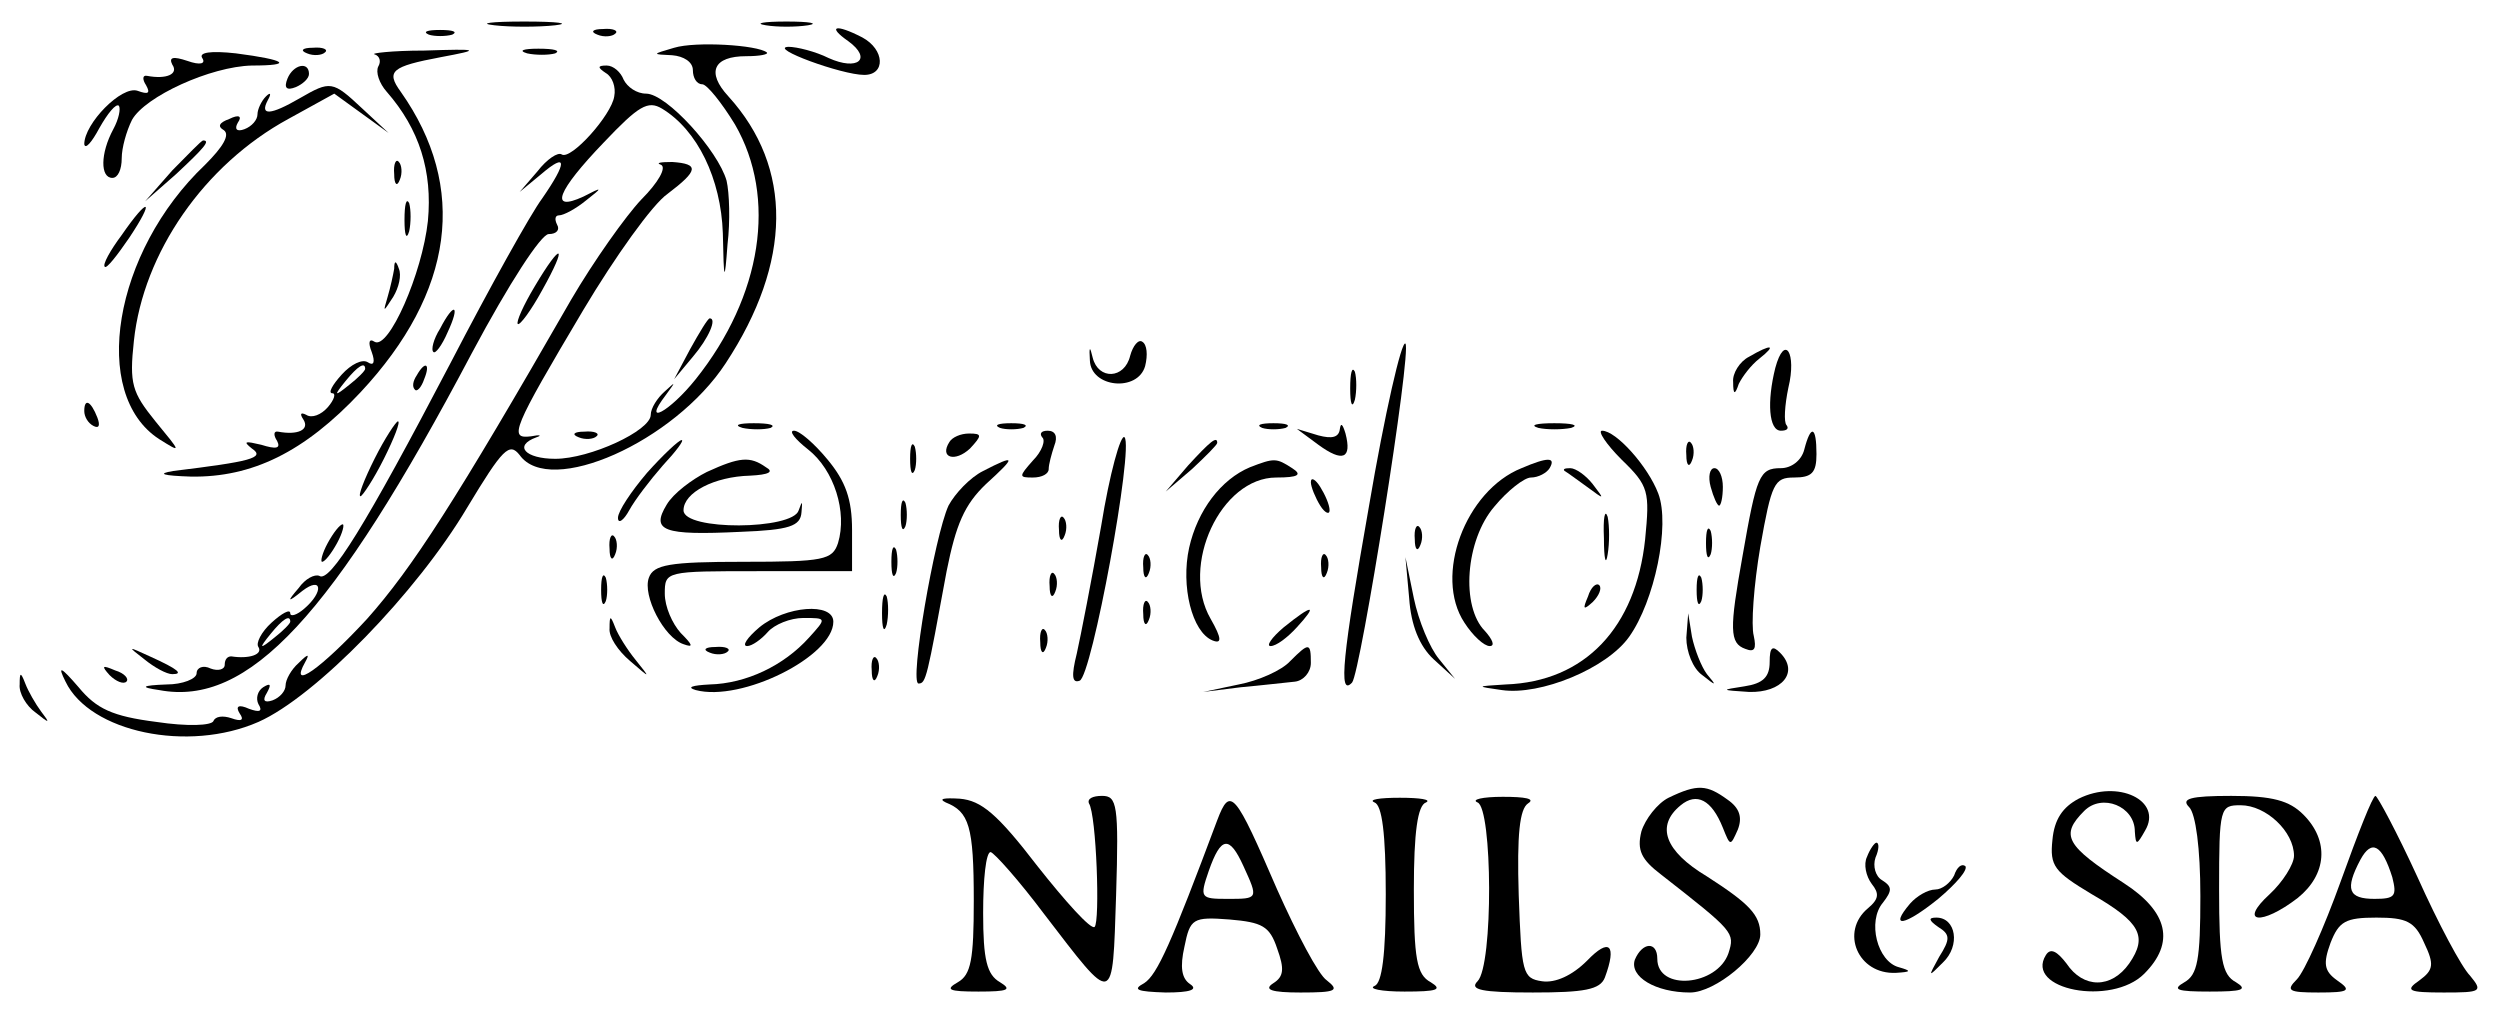 <?xml version="1.0" standalone="no"?>
<!DOCTYPE svg PUBLIC "-//W3C//DTD SVG 20010904//EN"
 "http://www.w3.org/TR/2001/REC-SVG-20010904/DTD/svg10.dtd">
<svg version="1.0" xmlns="http://www.w3.org/2000/svg"
 width="267pt" height="108pt" viewBox="0 0 267 108"
 preserveAspectRatio="xMidYMid meet">

<g transform="translate(0,108) scale(0.1,-0.1)"
fill="#000000" stroke="none">
<path d="M528 1053 c17 -2 47 -2 65 0 17 2 3 4 -33 4 -36 0 -50 -2 -32 -4z"/>
<path d="M818 1053 c12 -2 32 -2 45 0 12 2 2 4 -23 4 -25 0 -35 -2 -22 -4z"/>
<path d="M458 1043 c6 -2 18 -2 25 0 6 3 1 5 -13 5 -14 0 -19 -2 -12 -5z"/>
<path d="M638 1043 c7 -3 16 -2 19 1 4 3 -2 6 -13 5 -11 0 -14 -3 -6 -6z"/>
<path d="M906 1036 c26 -19 10 -32 -21 -18 -14 7 -34 12 -43 12 -22 -1 57 -30
81 -30 23 0 22 27 -2 40 -29 15 -38 12 -15 -4z"/>
<path d="M720 1029 c-24 -7 -24 -7 -2 -8 12 -1 22 -7 22 -16 0 -8 4 -15 10
-15 5 0 21 -20 35 -43 45 -78 29 -183 -42 -272 -28 -35 -58 -51 -32 -17 11 15
11 15 -1 4 -8 -7 -15 -18 -15 -25 0 -17 -65 -47 -102 -47 -32 0 -45 14 -20 23
6 2 4 3 -6 1 -24 -3 -20 7 56 135 34 57 74 113 90 124 33 25 34 32 5 34 -13 0
-18 -1 -12 -3 6 -3 -3 -19 -21 -37 -17 -18 -51 -66 -75 -107 -124 -216 -170
-287 -218 -341 -49 -53 -84 -78 -66 -46 5 9 3 9 -7 -1 -8 -7 -14 -18 -14 -24
0 -6 -6 -13 -14 -16 -9 -3 -11 0 -6 8 5 9 4 11 -4 6 -6 -4 -8 -12 -5 -18 5 -8
1 -9 -10 -5 -11 5 -15 3 -10 -5 5 -7 2 -9 -9 -5 -9 3 -17 2 -19 -3 -2 -5 -28
-6 -61 -1 -47 6 -64 14 -83 37 -19 22 -23 24 -14 6 26 -54 131 -76 206 -43 61
27 169 138 223 229 38 63 45 70 56 56 32 -45 165 14 220 98 71 108 72 209 3
285 -24 26 -16 43 19 43 15 0 24 2 22 4 -10 8 -76 12 -99 5z"/>
<path d="M216 1018 c4 -6 -2 -8 -16 -3 -15 5 -20 4 -16 -4 7 -10 -6 -16 -27
-12 -5 1 -5 -4 -1 -10 5 -9 2 -10 -9 -6 -17 6 -57 -35 -57 -57 1 -6 8 2 16 17
9 16 18 27 21 24 2 -3 0 -14 -6 -25 -14 -26 -14 -52 -1 -52 6 0 10 9 10 21 0
11 5 29 11 41 14 25 84 57 128 58 45 0 37 6 -17 13 -27 3 -40 1 -36 -5z"/>
<path d="M328 1023 c7 -3 16 -2 19 1 4 3 -2 6 -13 5 -11 0 -14 -3 -6 -6z"/>
<path d="M400 1022 c6 -2 7 -8 4 -13 -3 -6 1 -18 9 -27 35 -40 49 -85 44 -138
-6 -56 -42 -138 -57 -129 -6 4 -7 -1 -3 -11 4 -11 2 -15 -4 -11 -6 4 -18 -2
-28 -13 -10 -11 -15 -20 -10 -20 4 0 2 -7 -5 -15 -7 -8 -17 -12 -23 -8 -6 3
-7 1 -3 -5 7 -11 -6 -17 -27 -13 -5 1 -5 -4 -1 -10 4 -8 -1 -9 -17 -4 -17 4
-20 4 -10 -4 15 -10 -2 -14 -84 -24 -18 -3 -11 -5 19 -6 65 -1 121 26 181 90
100 107 115 219 43 321 -16 22 -10 27 43 37 43 8 42 9 -18 7 -35 0 -58 -3 -53
-4z m-10 -336 c0 -2 -8 -10 -17 -17 -16 -13 -17 -12 -4 4 13 16 21 21 21 13z"/>
<path d="M563 1023 c9 -2 23 -2 30 0 6 3 -1 5 -18 5 -16 0 -22 -2 -12 -5z"/>
<path d="M307 996 c-4 -10 -1 -13 9 -9 7 3 14 9 14 14 0 14 -17 10 -23 -5z"/>
<path d="M647 1002 c7 -4 11 -15 9 -25 -3 -20 -46 -68 -56 -62 -4 3 -16 -5
-26 -18 l-19 -22 23 19 c28 24 28 13 1 -26 -12 -16 -56 -95 -98 -176 -91 -174
-129 -235 -140 -227 -5 2 -15 -3 -22 -13 -13 -15 -12 -16 4 -3 21 16 23 -1 2
-19 -8 -7 -15 -9 -15 -5 0 5 -9 0 -20 -10 -11 -10 -17 -22 -14 -26 5 -8 -10
-13 -29 -10 -4 0 -7 -3 -7 -9 0 -5 -7 -7 -15 -4 -8 4 -15 1 -15 -5 0 -6 -15
-12 -32 -12 -27 -1 -29 -3 -8 -6 95 -18 185 78 334 360 40 75 74 127 82 127 9
0 12 5 9 10 -3 6 -2 10 2 10 5 0 18 7 29 16 18 14 18 15 -3 4 -37 -17 -28 6
22 58 37 39 47 45 62 36 38 -23 63 -75 65 -133 1 -53 2 -53 5 -12 3 25 2 55
-1 68 -9 32 -64 93 -86 93 -10 0 -20 7 -24 15 -3 8 -11 15 -18 15 -10 0 -10
-2 -1 -8z m-337 -586 c0 -2 -8 -10 -17 -17 -16 -13 -17 -12 -4 4 13 16 21 21
21 13z"/>
<path d="M320 975 c-31 -18 -43 -19 -34 -2 4 7 3 9 -2 4 -5 -5 -9 -14 -9 -19
0 -6 -6 -13 -14 -16 -8 -3 -11 0 -7 7 5 7 1 9 -9 4 -11 -4 -13 -8 -6 -12 7 -5
-1 -18 -20 -37 -98 -93 -123 -245 -49 -293 24 -15 24 -15 -4 19 -25 31 -28 40
-23 86 10 94 75 188 165 237 l49 27 29 -21 29 -21 -28 26 c-32 30 -34 30 -67
11z"/>
<path d="M184 898 l-29 -33 33 29 c30 28 37 36 29 36 -2 0 -16 -15 -33 -32z"/>
<path d="M421 894 c0 -11 3 -14 6 -6 3 7 2 16 -1 19 -3 4 -6 -2 -5 -13z"/>
<path d="M432 845 c0 -16 2 -22 5 -12 2 9 2 23 0 30 -3 6 -5 -1 -5 -18z"/>
<path d="M130 829 c-12 -16 -21 -32 -18 -34 2 -2 13 12 26 31 28 42 21 45 -8
3z"/>
<path d="M571 774 c-12 -20 -20 -38 -18 -40 2 -2 14 14 26 36 28 50 21 53 -8
4z"/>
<path d="M421 793 c-1 -6 -4 -20 -7 -30 -5 -17 -5 -17 6 0 6 10 9 23 6 30 -3
9 -5 9 -5 0z"/>
<path d="M470 729 c-7 -11 -10 -23 -7 -25 2 -2 9 7 15 21 14 30 7 33 -8 4z"/>
<path d="M737 707 l-17 -32 20 24 c17 20 26 41 18 41 -2 0 -11 -15 -21 -33z"/>
<path d="M1164 695 c1 -29 51 -34 59 -6 3 12 2 23 -3 26 -4 3 -10 -4 -13 -15
-6 -25 -34 -26 -40 -2 -3 13 -4 12 -3 -3z"/>
<path d="M1462 539 c-28 -159 -33 -204 -18 -188 9 10 64 355 57 362 -4 4 -22
-74 -39 -174z"/>
<path d="M1868 699 c-10 -5 -18 -18 -17 -27 0 -14 2 -14 6 -2 4 8 13 20 22 27
19 15 13 16 -11 2z"/>
<path d="M1896 687 c-9 -36 -7 -67 6 -67 6 0 9 2 6 6 -3 3 -2 21 2 40 9 37 -4
58 -14 21z"/>
<path d="M445 679 c-4 -6 -5 -12 -2 -15 2 -3 7 2 10 11 7 17 1 20 -8 4z"/>
<path d="M1442 665 c0 -16 2 -22 5 -12 2 9 2 23 0 30 -3 6 -5 -1 -5 -18z"/>
<path d="M90 641 c0 -6 4 -13 10 -16 6 -3 7 1 4 9 -7 18 -14 21 -14 7z"/>
<path d="M400 590 c-11 -22 -18 -40 -15 -40 2 0 14 18 25 40 11 22 18 40 15
40 -2 0 -14 -18 -25 -40z"/>
<path d="M793 623 c9 -2 23 -2 30 0 6 3 -1 5 -18 5 -16 0 -22 -2 -12 -5z"/>
<path d="M1068 623 c6 -2 18 -2 25 0 6 3 1 5 -13 5 -14 0 -19 -2 -12 -5z"/>
<path d="M1348 623 c6 -2 18 -2 25 0 6 3 1 5 -13 5 -14 0 -19 -2 -12 -5z"/>
<path d="M1431 622 c-1 -9 -8 -11 -23 -7 l-23 7 23 -17 c26 -19 36 -15 29 12
-3 10 -5 12 -6 5z"/>
<path d="M1643 623 c9 -2 25 -2 35 0 9 3 1 5 -18 5 -19 0 -27 -2 -17 -5z"/>
<path d="M618 613 c7 -3 16 -2 19 1 4 3 -2 6 -13 5 -11 0 -14 -3 -6 -6z"/>
<path d="M863 600 c28 -22 42 -67 32 -100 -6 -18 -15 -20 -101 -20 -79 0 -96
-3 -101 -17 -7 -19 16 -64 37 -71 11 -4 10 -1 -3 12 -9 10 -17 28 -17 42 0 24
1 24 100 24 l100 0 0 44 c0 33 -7 52 -26 75 -14 17 -30 31 -36 31 -6 0 1 -9
15 -20z"/>
<path d="M1014 608 c-11 -17 6 -22 22 -7 13 14 13 16 -1 16 -9 0 -18 -4 -21
-9z"/>
<path d="M1113 613 c4 -3 0 -15 -10 -25 -15 -17 -15 -18 0 -18 10 0 17 4 17 9
0 5 3 16 6 25 4 10 1 16 -7 16 -7 0 -9 -3 -6 -7z"/>
<path d="M1176 518 c-10 -57 -22 -118 -26 -136 -6 -24 -5 -32 3 -29 13 4 58
249 48 260 -4 4 -16 -39 -25 -95z"/>
<path d="M1732 589 c29 -28 30 -34 25 -85 -10 -94 -64 -152 -149 -155 -32 -2
-32 -2 -4 -6 41 -6 112 23 136 57 27 38 44 119 31 153 -11 29 -45 67 -60 67
-5 0 4 -14 21 -31z"/>
<path d="M1927 600 c-3 -12 -14 -20 -25 -20 -23 0 -26 -8 -41 -94 -14 -78 -14
-93 3 -99 10 -4 12 0 9 14 -3 11 0 54 7 95 12 68 15 74 36 74 19 0 24 5 24 25
0 30 -6 32 -13 5z"/>
<path d="M691 575 c-17 -20 -31 -41 -31 -48 0 -7 6 -3 12 8 6 11 22 32 36 48
14 15 23 27 20 27 -3 0 -20 -16 -37 -35z"/>
<path d="M972 590 c0 -14 2 -19 5 -12 2 6 2 18 0 25 -3 6 -5 1 -5 -13z"/>
<path d="M1269 583 l-24 -28 28 24 c15 14 27 26 27 28 0 8 -8 1 -31 -24z"/>
<path d="M1801 594 c0 -11 3 -14 6 -6 3 7 2 16 -1 19 -3 4 -6 -2 -5 -13z"/>
<path d="M755 576 c-16 -8 -36 -23 -43 -35 -17 -28 -4 -33 79 -29 52 2 64 6
65 21 1 12 1 13 -3 2 -6 -21 -123 -22 -123 0 0 19 33 36 71 37 20 1 26 4 17 9
-17 12 -28 11 -63 -5z"/>
<path d="M1050 577 c-14 -7 -30 -24 -37 -37 -15 -33 -42 -190 -32 -190 8 0 9
6 30 120 10 50 19 71 42 93 33 30 32 32 -3 14z"/>
<path d="M1335 581 c-31 -13 -56 -46 -65 -86 -9 -41 3 -90 25 -99 10 -4 10 2
-2 23 -33 57 11 151 70 151 24 0 28 3 17 10 -17 11 -19 11 -45 1z"/>
<path d="M1625 580 c-60 -24 -94 -115 -61 -165 9 -14 21 -25 27 -25 6 0 3 7
-5 16 -26 26 -21 97 10 133 14 17 32 31 39 31 8 0 17 5 20 10 7 12 -2 12 -30
0z"/>
<path d="M1671 577 c2 -1 13 -9 24 -17 19 -14 19 -14 6 3 -7 9 -18 17 -24 17
-6 0 -8 -1 -6 -3z"/>
<path d="M1827 560 c3 -11 7 -20 9 -20 2 0 4 9 4 20 0 11 -4 20 -9 20 -5 0 -7
-9 -4 -20z"/>
<path d="M1400 565 c0 -5 5 -17 10 -25 5 -8 10 -10 10 -5 0 6 -5 17 -10 25 -5
8 -10 11 -10 5z"/>
<path d="M962 530 c0 -14 2 -19 5 -12 2 6 2 18 0 25 -3 6 -5 1 -5 -13z"/>
<path d="M1713 505 c0 -22 2 -30 4 -17 2 12 2 30 0 40 -3 9 -5 -1 -4 -23z"/>
<path d="M1131 514 c0 -11 3 -14 6 -6 3 7 2 16 -1 19 -3 4 -6 -2 -5 -13z"/>
<path d="M350 500 c-6 -11 -8 -20 -6 -20 3 0 10 9 16 20 6 11 8 20 6 20 -3 0
-10 -9 -16 -20z"/>
<path d="M1511 504 c0 -11 3 -14 6 -6 3 7 2 16 -1 19 -3 4 -6 -2 -5 -13z"/>
<path d="M1822 500 c0 -14 2 -19 5 -12 2 6 2 18 0 25 -3 6 -5 1 -5 -13z"/>
<path d="M651 494 c0 -11 3 -14 6 -6 3 7 2 16 -1 19 -3 4 -6 -2 -5 -13z"/>
<path d="M952 480 c0 -14 2 -19 5 -12 2 6 2 18 0 25 -3 6 -5 1 -5 -13z"/>
<path d="M1221 474 c0 -11 3 -14 6 -6 3 7 2 16 -1 19 -3 4 -6 -2 -5 -13z"/>
<path d="M1411 474 c0 -11 3 -14 6 -6 3 7 2 16 -1 19 -3 4 -6 -2 -5 -13z"/>
<path d="M1505 441 c2 -29 11 -51 26 -65 l23 -21 -17 21 c-10 12 -22 41 -27
65 l-9 44 4 -44z"/>
<path d="M642 450 c0 -14 2 -19 5 -12 2 6 2 18 0 25 -3 6 -5 1 -5 -13z"/>
<path d="M1121 454 c0 -11 3 -14 6 -6 3 7 2 16 -1 19 -3 4 -6 -2 -5 -13z"/>
<path d="M1812 450 c0 -14 2 -19 5 -12 2 6 2 18 0 25 -3 6 -5 1 -5 -13z"/>
<path d="M1696 443 c-6 -14 -5 -15 5 -6 7 7 10 15 7 18 -3 3 -9 -2 -12 -12z"/>
<path d="M942 425 c0 -16 2 -22 5 -12 2 9 2 23 0 30 -3 6 -5 -1 -5 -18z"/>
<path d="M1221 424 c0 -11 3 -14 6 -6 3 7 2 16 -1 19 -3 4 -6 -2 -5 -13z"/>
<path d="M811 410 c-13 -11 -19 -20 -13 -20 5 0 15 7 22 15 7 8 24 15 38 15
25 0 25 0 6 -21 -27 -30 -67 -49 -106 -50 -19 -1 -25 -3 -15 -6 49 -13 147 36
147 73 0 21 -51 17 -79 -6z"/>
<path d="M1371 410 c-13 -11 -19 -20 -14 -20 6 0 18 9 28 20 23 25 17 25 -14
0z"/>
<path d="M651 409 c-1 -9 9 -24 22 -35 22 -19 22 -19 6 1 -9 11 -19 27 -22 35
-5 13 -6 13 -6 -1z"/>
<path d="M1801 399 c0 -15 7 -33 17 -40 15 -12 16 -12 5 1 -6 8 -13 26 -16 40
l-4 25 -2 -26z"/>
<path d="M1111 394 c0 -11 3 -14 6 -6 3 7 2 16 -1 19 -3 4 -6 -2 -5 -13z"/>
<path d="M154 376 c11 -9 24 -16 30 -16 12 0 7 5 -24 19 -24 11 -24 11 -6 -3z"/>
<path d="M758 383 c7 -3 16 -2 19 1 4 3 -2 6 -13 5 -11 0 -14 -3 -6 -6z"/>
<path d="M1378 374 c-9 -10 -34 -21 -55 -25 l-38 -8 40 5 c22 2 48 5 58 6 9 1
17 10 17 20 0 22 -2 22 -22 2z"/>
<path d="M1890 373 c0 -16 -7 -23 -27 -26 -26 -4 -25 -4 5 -6 35 -1 54 21 33
42 -8 8 -11 6 -11 -10z"/>
<path d="M931 364 c0 -11 3 -14 6 -6 3 7 2 16 -1 19 -3 4 -6 -2 -5 -13z"/>
<path d="M117 359 c7 -7 15 -10 18 -7 3 3 -2 9 -12 12 -14 6 -15 5 -6 -5z"/>
<path d="M21 349 c-1 -9 7 -23 17 -30 15 -12 16 -12 6 1 -6 8 -14 22 -17 30
-5 13 -6 12 -6 -1z"/>
<path d="M1782 228 c-12 -6 -25 -23 -29 -36 -5 -20 0 -30 21 -46 78 -61 79
-62 72 -84 -12 -35 -76 -41 -76 -6 0 19 -16 18 -24 -1 -6 -18 22 -35 59 -35
27 0 75 40 75 62 0 21 -12 33 -57 62 -45 27 -55 54 -28 76 17 14 33 6 45 -24
8 -20 8 -20 16 -2 5 13 2 23 -11 32 -22 16 -32 17 -63 2z"/>
<path d="M2220 227 c-17 -9 -26 -22 -28 -44 -3 -28 2 -34 42 -58 52 -30 60
-45 40 -74 -19 -27 -49 -27 -67 0 -10 13 -17 17 -22 9 -23 -37 70 -55 105 -20
33 33 26 66 -22 97 -62 40 -68 51 -42 77 19 19 54 5 54 -22 1 -15 2 -15 11 1
19 32 -29 55 -71 34z"/>
<path d="M1010 223 c25 -10 30 -25 30 -105 0 -63 -3 -79 -17 -87 -14 -8 -10
-10 22 -10 32 0 36 2 23 10 -14 8 -18 24 -18 74 0 36 3 65 8 65 4 -1 30 -30
57 -66 76 -99 73 -100 77 20 3 97 1 106 -15 106 -10 0 -16 -3 -14 -8 8 -12 12
-127 6 -132 -4 -3 -31 27 -61 65 -43 56 -60 70 -83 72 -17 1 -23 0 -15 -4z"/>
<path d="M1300 204 c-49 -131 -64 -165 -78 -174 -13 -7 -8 -9 23 -10 26 0 35
3 26 9 -9 6 -11 18 -6 40 6 30 9 32 48 29 35 -3 43 -7 51 -31 8 -22 7 -30 -4
-37 -11 -7 -2 -10 29 -10 38 0 42 2 28 13 -9 6 -32 50 -53 97 -45 104 -50 111
-64 74z m28 -49 c16 -35 16 -35 -17 -35 -29 0 -30 1 -20 30 13 37 22 38 37 5z"/>
<path d="M1468 223 c8 -3 12 -33 12 -98 0 -65 -4 -95 -12 -98 -7 -3 7 -6 32
-6 35 0 41 2 28 10 -15 8 -18 25 -18 99 0 61 4 90 13 93 6 3 -6 5 -28 5 -22 0
-34 -2 -27 -5z"/>
<path d="M1578 223 c16 -6 17 -174 0 -191 -9 -9 4 -12 59 -12 55 0 72 3 77 16
13 35 5 43 -19 18 -16 -16 -34 -24 -48 -22 -21 3 -22 9 -25 92 -2 65 1 92 10
98 8 5 -3 7 -27 7 -22 0 -34 -3 -27 -6z"/>
<path d="M2338 218 c7 -7 12 -44 12 -95 0 -68 -3 -84 -17 -92 -14 -8 -8 -10
27 -10 35 0 41 2 28 10 -15 8 -18 25 -18 99 0 88 1 90 23 90 27 0 57 -28 57
-54 0 -9 -12 -28 -26 -41 -34 -31 -9 -34 30 -4 31 25 34 61 6 89 -15 15 -33
20 -77 20 -44 0 -54 -3 -45 -12z"/>
<path d="M2500 139 c-18 -50 -39 -97 -47 -105 -12 -12 -9 -14 23 -14 33 0 36
2 20 13 -14 10 -15 18 -7 40 9 23 16 27 49 27 32 0 41 -4 51 -27 11 -23 10
-29 -5 -40 -16 -11 -12 -13 26 -13 40 0 42 1 28 18 -9 9 -34 56 -56 105 -22
48 -43 87 -45 87 -3 0 -19 -41 -37 -91z m55 4 c5 -20 3 -23 -19 -23 -28 0 -32
10 -15 42 12 22 23 16 34 -19z"/>
<path d="M1994 165 c-4 -8 -1 -21 5 -29 8 -10 8 -16 -4 -26 -30 -25 -11 -71
30 -69 16 1 17 2 3 6 -23 6 -34 49 -17 69 10 13 10 17 -1 24 -7 4 -10 15 -7
24 4 9 4 16 1 16 -2 0 -7 -7 -10 -15z"/>
<path d="M2087 145 c-4 -8 -13 -15 -20 -15 -8 0 -20 -7 -27 -15 -23 -27 -6
-24 30 5 19 16 32 31 29 35 -4 3 -9 -1 -12 -10z"/>
<path d="M2070 90 c13 -8 13 -13 1 -32 -12 -22 -12 -22 4 -6 19 18 14 48 -7
48 -9 0 -8 -3 2 -10z"/>
</g>
</svg>
